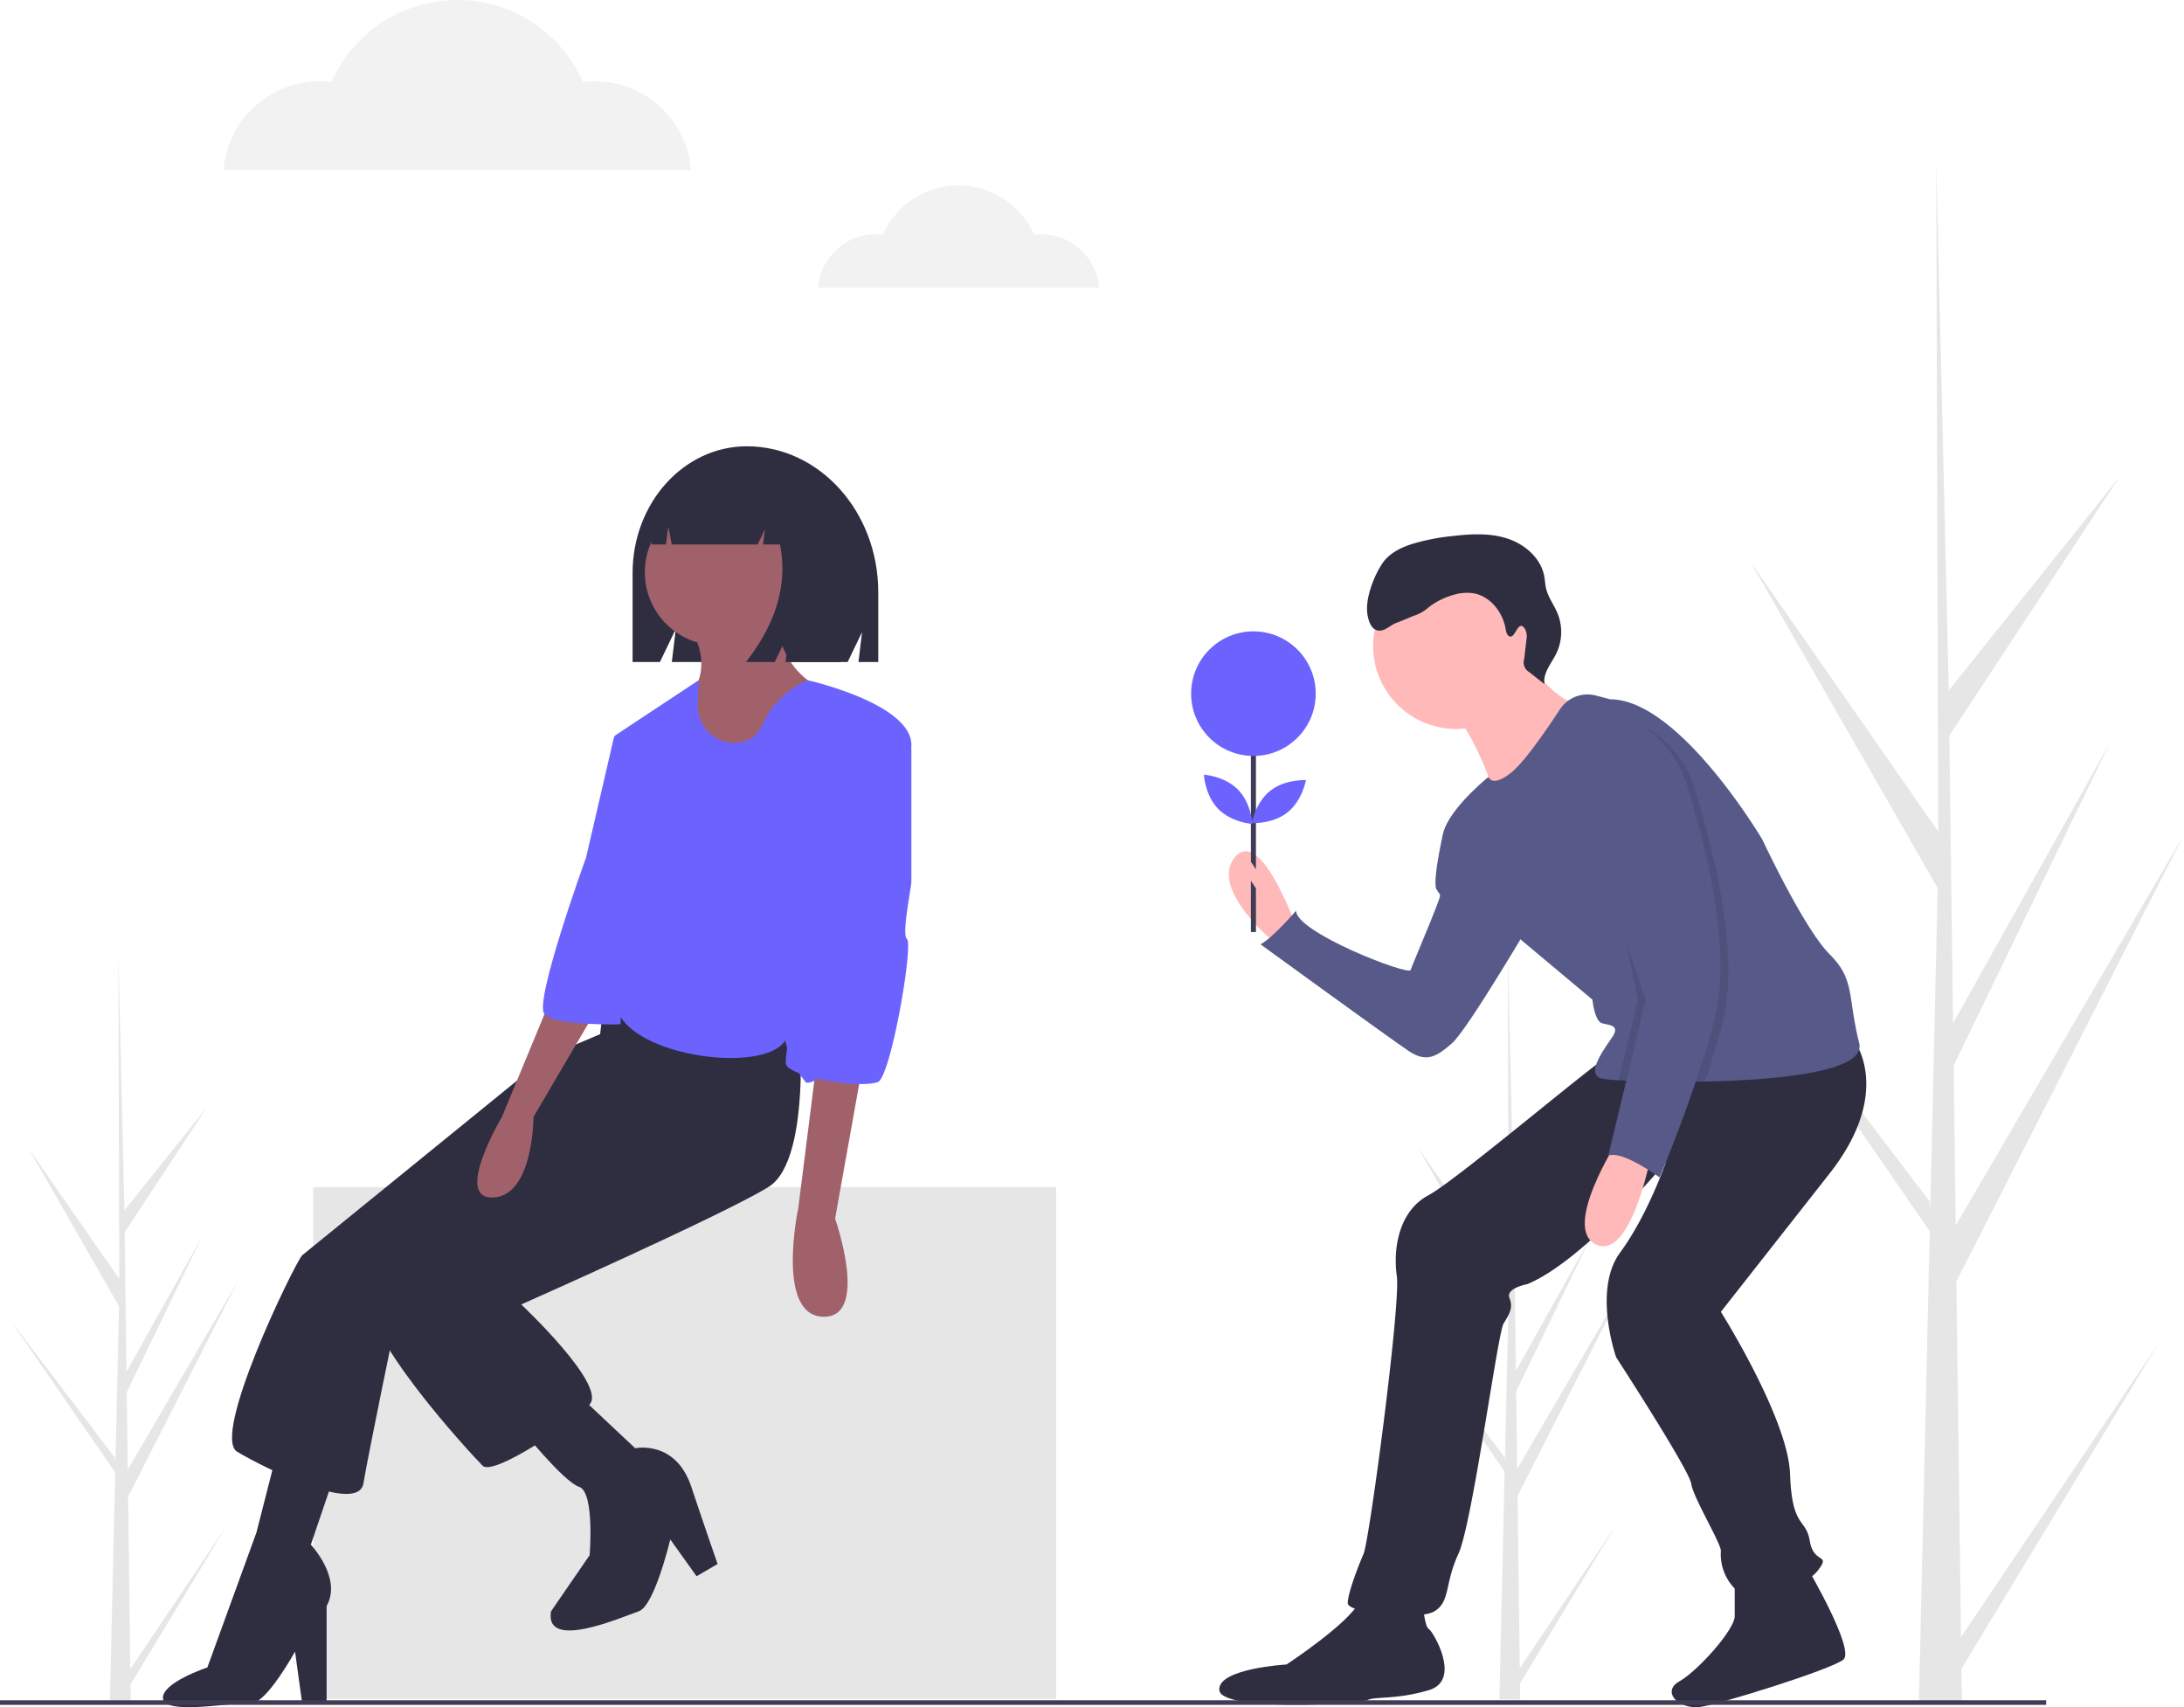 <svg xmlns="http://www.w3.org/2000/svg" data-name="Layer 1" width="947.823" height="740.893" viewBox="0 0 947.823 740.893" xmlns:xlink="http://www.w3.org/1999/xlink"><path d="M977.143,790.03l85.887-127.722-85.711,141.463.179,14.372q-9.405.072-18.627-.313l4.26-184.742-.117-1.425.157-.275.408-17.457-94.056-136.558,93.945,123.493.333,3.69,3.217-139.58L885.779,323.394,967.25,440.454l-.85-289.173.002-.962.028.947,5.393,227.907,74.04-92.576L972.064,398.806l1.616,124.851,68.132-121.85L973.93,542.012l.9,69.423,99.082-169.735L975.131,635.654Z" transform="translate(-126.088 -79.554)" fill="#e6e6e6"/><path d="M785.652,803.529l41.609-61.876-41.523,68.533.087,6.963q-4.556.035-9.024-.152l2.064-89.5-.057-.69.076-.133.198-8.457L733.514,652.058l45.513,59.827.162,1.788,1.559-67.621-39.357-68.59,39.469,56.711-.412-140.092.001-.466.013.459,2.613,110.412,35.869-44.849-35.752,54.361.783,60.485,33.007-59.031-32.886,67.923.436,33.633,48.001-82.23L784.677,728.74Z" transform="translate(-126.088 -79.554)" fill="#e6e6e6"/><path d="M182.652,803.907,224.26,742.031l-41.523,68.533.087,6.963q-4.556.035-9.024-.152l2.064-89.5-.057-.69.076-.133.198-8.457L130.514,652.437l45.513,59.827.162,1.788,1.559-67.621-39.357-68.59,39.469,56.711-.412-140.092.001-.466.013.459,2.613,110.412,35.869-44.849-35.752,54.361.783,60.485,33.007-59.031-32.886,67.923.436,33.633,48.001-82.23L181.677,729.118Z" transform="translate(-126.088 -79.554)" fill="#e6e6e6"/><path d="M688.557,481.658s-15.435-43.734-26.583-30.013,17.151,36.874,17.151,36.874Z" transform="translate(-126.088 -79.554)" fill="#ffb9b9"/><path d="M761.447,438.781l-9.286,3.441s-4.435,19.712-2.72,23.142,2.573.858,0,7.718-10.29,24.868-11.148,27.441-49.737-16.293-49.737-25.726c0,0-10.29,12.005-15.435,14.578,0,0,56.597,41.161,64.314,46.306s12.005,2.573,18.866-3.43,36.016-55.739,36.016-55.739Z" transform="translate(-126.088 -79.554)" fill="#575a89"/><path d="M743.579,776.203s.858,9.433,2.573,10.29,14.578,22.296,0,26.583-23.153,2.573-26.583,4.288-63.457,5.145-64.314-4.288,29.156-11.148,29.156-11.148,27.441-18.008,31.728-27.441S743.579,776.203,743.579,776.203Z" transform="translate(-126.088 -79.554)" fill="#2f2e41"/><path d="M910.657,760.354S931.237,795.512,926.092,799.8s-55.253,19.913-62.599,20.581c-9.433.858-16.293-6.86-8.575-11.148s24.011-22.296,24.011-28.298V765.499Z" transform="translate(-126.088 -79.554)" fill="#2f2e41"/><path d="M930.38,530.537s18.008,22.296-10.29,58.312l-47.164,60.027s29.156,46.306,30.013,70.317,6.86,18.866,8.575,29.156,9.433,5.145,3.43,12.863-28.298,14.578-35.159,8.575a21.259,21.259,0,0,1-6.86-17.151c0-3.43-12.005-23.153-12.863-29.156s-32.586-54.882-32.586-54.882-10.29-29.156,1.715-45.449,19.939-39.401,19.939-39.401-35.374,42.831-60.242,53.121c0,0-9.433,1.715-7.718,6.003s0,6.86-2.573,11.148-13.581,87.024-19.583,99.887-3.43,20.581-10.29,24.868-37.731.858-37.731-3.43,4.288-15.435,6.86-21.438,16.153-108.462,14.438-120.468.858-28.298,13.72-35.159,78.035-62.599,81.465-62.599S930.38,530.537,930.38,530.537Z" transform="translate(-126.088 -79.554)" fill="#2f2e41"/><circle cx="631.929" cy="280.335" r="36.016" fill="#ffb9b9"/><path d="M787.173,363.319s11.148,19.723,24.868,22.296S776.025,427.633,776.025,427.633s-12.005-37.731-22.296-39.446S787.173,363.319,787.173,363.319Z" transform="translate(-126.088 -79.554)" fill="#ffb9b9"/><path d="M752.014,443.926c0,11.148,33.444,42.876,33.444,42.876L817.186,513.386s.858,9.433,4.288,10.29,7.718.858,4.288,6.003-12.005,16.293-4.288,18.008a63.037,63.037,0,0,0,7.023.669c2.058.12,4.476.232,7.195.334,6.346.223,14.286.369,22.887.309q3.666-.013,7.46-.086c32.423-.643,69.983-4.373,66.913-16.662-5.145-20.581-1.715-27.441-12.863-38.589s-29.156-49.737-29.156-49.737S854.917,383.042,824.904,383.042l-6.234-1.638a14.276,14.276,0,0,0-15.581,5.986c-6.02,9.167-15.513,22.939-21.061,27.381-8.575,6.86-9.913,1.938-9.913,1.938S752.014,432.779,752.014,443.926Z" transform="translate(-126.088 -79.554)" fill="#575a89"/><path d="M828.334,574.27s-24.868,38.589-9.433,45.449,24.011-40.304,24.011-40.304Z" transform="translate(-126.088 -79.554)" fill="#ffb9b9"/><path d="M781.562,355.821c-1.382-.174-1.819-1.919-2.052-3.292-1.246-7.356-6.728-14.332-14.094-15.519a19.956,19.956,0,0,0-8.397.677,31.861,31.861,0,0,0-10.774,5.303,17.772,17.772,0,0,1-5.384,3.381c-1.351.397-7.09,2.948-8.43,3.38-2.948.949-5.387,4.034-8.423,3.424-2.905-.584-4.008-4.092-4.474-7.017-1.064-6.665,2.752-16.611,6.545-22.194,2.879-4.237,7.75-6.675,12.62-8.261a90.675,90.675,0,0,1,17.502-3.478c8.011-.946,16.308-1.448,23.986,1.028s14.668,8.534,16.101,16.472c.299,1.654.354,3.347.72,4.987.893,4.001,3.54,7.364,5.084,11.161a21.492,21.492,0,0,1-.656,17.423c-2.138,4.3-5.857,8.432-5.054,13.167l-6.617-5.218a4.806,4.806,0,0,1-2.209-5.625l.962-8.286a7.29,7.29,0,0,0-.429-4.48C785.146,347.716,783.867,356.112,781.562,355.821Z" transform="translate(-126.088 -79.554)" fill="#2f2e41"/><path d="M843.77,515.101l-8.078,33.589c8.147.292,18.925.446,30.348.223,2.881-8.644,5.634-17.656,7.744-26.095,7.718-30.871-5.145-78.035-12.005-100.331s-24.011-28.298-24.011-28.298a78.203,78.203,0,0,0-19.723,10.29C806.896,412.198,843.77,515.101,843.77,515.101Z" transform="translate(-126.088 -79.554)" opacity="0.1" style="isolation:isolate"/><path d="M836.909,513.386,828.497,548.356c2.058.12,4.476.232,7.195.334,6.346.223,14.286.369,22.887.309,3.096-9.184,6.089-18.874,8.344-27.895,7.718-30.871-5.145-78.035-12.005-100.331s-21.867,2.144-21.867,2.144,6.003-14.578-5.145-6.86S836.909,513.386,836.909,513.386Z" transform="translate(-126.088 -79.554)" opacity="0.1" style="isolation:isolate"/><path d="M834.337,392.475s17.151,6.003,24.011,28.298,19.723,69.46,12.005,100.331-24.011,69.46-24.011,69.46-16.293-12.005-22.296-9.433l16.293-67.745s-36.874-102.903-25.726-110.621A78.203,78.203,0,0,1,834.337,392.475Z" transform="translate(-126.088 -79.554)" fill="#575a89"/><path d="M668.952,461.796v22.248h2.199V465.095" transform="translate(-126.088 -79.554)" fill="#3f3d56"/><path d="M671.151,456.845v-55.252h-2.199v51.961" transform="translate(-126.088 -79.554)" fill="#3f3d56"/><circle cx="543.963" cy="301.039" r="27.037" fill="#6c63ff"/><rect x="135.978" y="515.193" width="322.41" height="222.155" fill="#e6e6e6"/><path d="M450.191,273.235h-0c-27.379,0-49.573,24.631-49.573,55.016v38.604h11.873l6.874-14.303-1.718,14.303h76.313l6.249-13.003-1.562,13.003h8.592V336.544C507.237,301.579,481.697,273.235,450.191,273.235Z" transform="translate(-126.088 -79.554)" fill="#2f2e41"/><path d="M393.389,525.45l-30.438,12.936L257.18,624.373c-3.889,4.779-39.569,78.377-28.155,85.225s52.505,27.394,54.788,13.697,14.458-72.289,14.458-72.289l101.966-91.313Z" transform="translate(-126.088 -79.554)" fill="#2f2e41"/><path d="M273.921,711.881l-12.936,38.047s13.697,14.458,6.848,26.633v41.852H257.18l-3.044-22.067s-12.134,21.789-18.263,22.067c-12.848.584-38.29,5.154-39.051-1.694s19.266-13.525,19.266-13.525l21.306-58.593,9.131-35.764Z" transform="translate(-126.088 -79.554)" fill="#2f2e41"/><path d="M472.527,515.558s6.848,66.963-12.936,79.138S352.298,645.679,352.298,645.679s37.286,35.003,29.677,43.374-41.852,31.199-46.417,26.633-55.549-59.353-49.461-76.855,90.552-74.572,90.552-74.572l9.892-35.764,3.044-28.916,31.96-20.545Z" transform="translate(-126.088 -79.554)" fill="#2f2e41"/><circle cx="311.576" cy="248.375" r="31.722" fill="#a0616a"/><path d="M462.254,340.922s-1.522,28.916,22.067,38.047-58.593,68.485-58.593,68.485V381.252s10.653-11.414,0-28.916Z" transform="translate(-126.088 -79.554)" fill="#a0616a"/><path d="M512.857,476.75l-6.088,29.677L488.507,608.393s15.219,43.374-5.327,42.613-10.653-47.178-10.653-47.178L483.18,519.363V486.642Z" transform="translate(-126.088 -79.554)" fill="#a0616a"/><path d="M381.975,462.292l-6.848,26.633-31.199,75.333s-21.306,35.764-3.805,35.003,17.502-35.003,17.502-35.003l35.764-60.875V469.14Z" transform="translate(-126.088 -79.554)" fill="#a0616a"/><path d="M376.648,684.487l25.111,23.589s17.502-3.805,24.35,16.741S437.524,758.298,437.524,758.298l-9.131,5.327-11.414-15.98s-6.848,28.916-13.697,31.199-41.091,17.502-38.047,0l16.741-24.35s2.283-27.394-4.566-29.677S352.298,699.706,352.298,699.706Z" transform="translate(-126.088 -79.554)" fill="#2f2e41"/><path d="M428.904,385.25c-.4,10.705,9.721,19.119,19.997,16.091a12.007,12.007,0,0,0,8.027-7.153,37.357,37.357,0,0,1,19.749-19.42s45.692,10.289,44.931,28.551-28.916,46.417-28.916,46.417,3.805,101.205-16.741,99.683a44.069,44.069,0,0,1-9.131-18.263c-10.311,16.293-81.118,5.011-73.05-22.067,0,0-6.088,10.653-6.848,6.087s6.088-116.424,6.088-116.424l36.287-23.986Z" transform="translate(-126.088 -79.554)" fill="#6c63ff"/><path d="M515.746,395.968l.51.286a10.498,10.498,0,0,1,5.361,9.157l-.008,56.472c.012,3.107-4.308,23.14-1.932,25.142,2.931,2.493-7.06,60.282-12.67,62.152-9.131,3.044-39.113-2.648-39.874-7.975s10.341-61.788,12.623-61.788c1.787,0,12.435-54.566,20.991-77.896A10.5,10.5,0,0,1,515.746,395.968Z" transform="translate(-126.088 -79.554)" fill="#6c63ff"/><path d="M403.281,396.09l-10.653,3.044-12.175,52.505s-22.698,62.59-18.132,67.917,33.038,4.557,33.038,4.557Z" transform="translate(-126.088 -79.554)" fill="#6c63ff"/><path d="M464.284,288.39a25.999,25.999,0,0,0-20.514-10.468H442.797c-18.765,0-33.978,16.981-33.978,37.927v0h6.288l1.015-7.729,1.489,7.729H454.904l3.124-6.539-.781,6.539h7.337q5.135,25.503-14.757,51.005h12.498l6.249-13.078L467.011,366.854h23.823l4.687-30.08C495.521,314.247,482.432,295.144,464.284,288.39Z" transform="translate(-126.088 -79.554)" fill="#2f2e41"/><rect y="737.893" width="888" height="2" fill="#3f3d56"/><path d="M684.815,432.148c-6.492,5.146-15.482,4.615-15.482,4.615s1.536-8.874,8.028-14.02,15.482-4.615,15.482-4.615S691.308,427.002,684.815,432.148Z" transform="translate(-126.088 -79.554)" fill="#6c63ff"/><path d="M663.364,422.237c5.812,5.904,6.247,14.899,6.247,14.899s-8.987-.577-14.799-6.48-6.247-14.899-6.247-14.899S657.552,416.333,663.364,422.237Z" transform="translate(-126.088 -79.554)" fill="#6c63ff"/><path d="M384.163,114.821a42.35,42.35,0,0,0-5.061.314,59.617,59.617,0,0,0-109.115,0,41.904,41.904,0,0,0-46.899,38.311H426.002A41.979,41.979,0,0,0,384.163,114.821Z" transform="translate(-126.088 -79.554)" fill="#f2f2f2"/><path d="M577.933,181.223a25.462,25.462,0,0,0-3.043.189,35.845,35.845,0,0,0-65.604,0,25.194,25.194,0,0,0-28.198,23.034h122A25.239,25.239,0,0,0,577.933,181.223Z" transform="translate(-126.088 -79.554)" fill="#f2f2f2"/></svg>